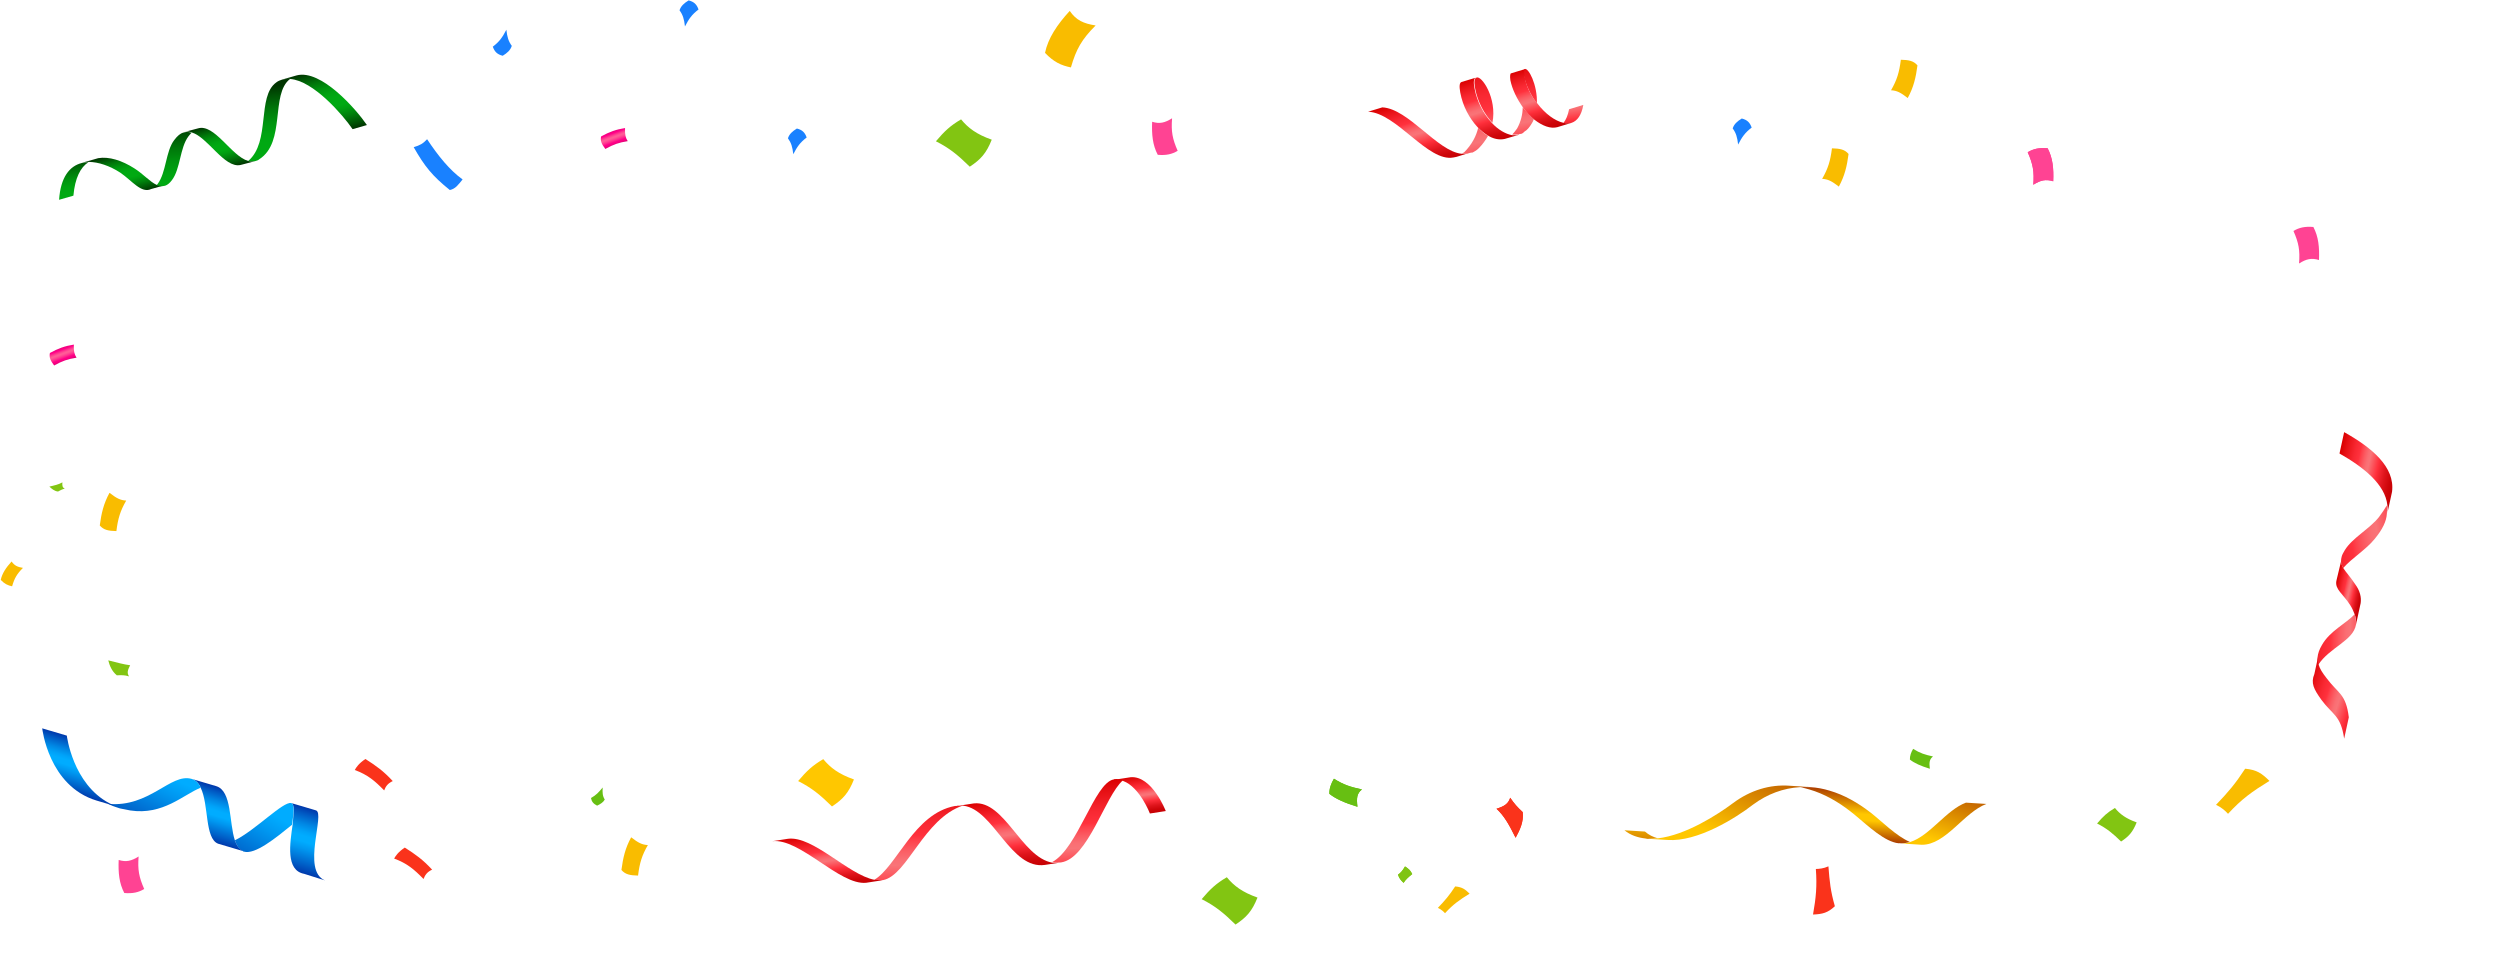 <svg width="254" height="98" viewBox="0 0 254 98" fill="none" xmlns="http://www.w3.org/2000/svg">
<path d="M138.376 80.209C137.23 79.954 136.54 79.756 135.529 79.117C135.246 79.584 135.041 80.122 135.064 80.651C135.69 81.155 136.616 81.57 137.92 81.97C137.807 81.066 137.863 80.609 138.376 80.209Z" fill="#67BF12"/>
<path d="M10.137 53.386C10.533 53.853 11.02 53.94 11.826 53.959C11.986 52.664 12.222 51.903 12.823 50.858C12.231 50.829 11.847 50.63 11.125 50.07C10.527 51.169 10.3 52.145 10.137 53.386Z" fill="#F9BC00"/>
<path d="M12.058 87.371C12.005 88.662 12.103 89.732 12.628 90.73C13.49 90.801 14.075 90.669 14.651 90.322C14.117 89.11 13.978 88.364 14.083 87.018C13.351 87.478 12.819 87.608 12.058 87.371Z" fill="#FF4393"/>
<path d="M5.071 35.863C4.982 36.296 5.102 36.613 5.5 37.133C6.339 36.669 6.869 36.485 7.775 36.34C7.545 35.974 7.478 35.654 7.504 35.009C6.598 35.154 5.91 35.398 5.071 35.863Z" fill="url(#paint0_linear_1_2)"/>
<path d="M43.031 89.307C43.176 88.925 43.377 88.595 43.904 88.358C42.948 87.324 42.229 86.818 41.125 86.113C40.447 86.571 40.194 86.957 40.045 87.232C41.354 87.713 42.077 88.327 43.031 89.307Z" fill="#FA331B"/>
<path d="M70.97 0.965C70.786 0.435 70.507 0.179 69.965 0.041C69.493 0.329 69.183 0.61 69.04 1.046C69.382 1.514 69.507 1.939 69.593 2.687C69.99 1.918 70.293 1.476 70.97 0.965Z" fill="#1981FF"/>
<path d="M1.179 57.047C0.614 57.662 0.21 58.269 0.077 58.919C0.47 59.332 0.798 59.479 1.231 59.568C1.465 58.753 1.715 58.313 2.334 57.697C1.793 57.612 1.465 57.465 1.179 57.047Z" fill="#F9BC00"/>
<path d="M125.529 93.936C126.634 93.208 127.213 92.578 127.761 91.192C126.224 90.651 125.364 90.005 124.645 89.127C123.537 89.779 122.955 90.334 122.089 91.355C123.481 92.053 124.344 92.774 125.529 93.936Z" fill="#82C512"/>
<path d="M143.481 88.804C143.304 88.436 143.137 88.281 142.75 88.029C142.5 88.469 142.295 88.693 142.034 88.865C142.157 89.235 142.326 89.443 142.606 89.7C142.807 89.369 143.065 89.143 143.481 88.804Z" fill="#80C412"/>
<path d="M153.986 85.117C154.407 84.342 154.826 83.492 154.709 82.512C154.158 82.005 153.839 81.64 153.436 81.051C153.235 81.665 152.866 81.908 152.044 82.17C152.832 82.894 153.324 83.782 153.986 85.117Z" fill="#FA331B"/>
<path d="M138.376 80.209C137.23 79.954 136.54 79.756 135.529 79.117C135.246 79.584 135.041 80.122 135.064 80.651C135.69 81.155 136.616 81.57 137.92 81.97C137.807 81.066 137.863 80.609 138.376 80.209Z" fill="#67BF12"/>
<path d="M63.137 88.386C63.533 88.853 64.019 88.939 64.826 88.959C64.986 87.664 65.222 86.903 65.823 85.858C65.231 85.829 64.847 85.63 64.125 85.07C63.527 86.169 63.3 87.144 63.137 88.386Z" fill="#F9BC00"/>
<path d="M117.058 12.371C117.005 13.662 117.103 14.732 117.628 15.729C118.49 15.801 119.075 15.669 119.651 15.322C119.117 14.11 118.978 13.364 119.083 12.018C118.35 12.478 117.819 12.608 117.058 12.371Z" fill="#FF4393"/>
<path d="M61.071 13.863C60.982 14.296 61.102 14.613 61.5 15.133C62.34 14.668 62.869 14.485 63.775 14.34C63.545 13.974 63.478 13.654 63.504 13.009C62.598 13.155 61.91 13.398 61.071 13.863Z" fill="url(#paint1_linear_1_2)"/>
<path d="M149.312 90.796C148.846 90.337 148.55 90.126 147.846 90.06C147.247 90.978 146.821 91.474 146.088 92.238C146.446 92.415 146.645 92.598 146.813 92.782C147.636 91.886 148.255 91.446 149.312 90.796Z" fill="#F9BC00"/>
<path d="M39.031 80.307C39.176 79.925 39.377 79.595 39.904 79.358C38.948 78.324 38.229 77.818 37.125 77.113C36.447 77.571 36.194 77.957 36.045 78.232C37.354 78.713 38.077 79.327 39.031 80.307Z" fill="#FA331B"/>
<path d="M60.043 81.077C60.112 81.45 60.282 81.657 60.666 81.856C61.034 81.679 61.296 81.507 61.445 81.233C61.215 80.867 61.201 80.545 61.233 80.007C60.824 80.507 60.567 80.786 60.043 81.077Z" fill="#67BF12"/>
<path d="M81.957 13.97C81.776 13.448 81.5 13.195 80.965 13.058C80.501 13.343 80.194 13.62 80.054 14.05C80.391 14.512 80.514 14.931 80.598 15.668C80.99 14.911 81.289 14.474 81.957 13.97Z" fill="#1981FF"/>
<path d="M5.016 49.44C5.239 49.646 5.518 49.902 5.896 49.94C6.106 49.824 6.315 49.708 6.581 49.643C6.362 49.545 6.302 49.386 6.34 49.009C5.92 49.241 5.547 49.311 5.016 49.44Z" fill="#82C512"/>
<path d="M108.686 1.108C107.399 2.507 106.479 3.891 106.174 5.372C107.07 6.313 107.818 6.648 108.805 6.851C109.339 4.994 109.908 3.992 111.317 2.587C110.086 2.394 109.338 2.059 108.686 1.108Z" fill="#F9BC00"/>
<path d="M84.529 81.936C85.634 81.208 86.213 80.578 86.761 79.192C85.224 78.651 84.364 78.005 83.645 77.127C82.537 77.779 81.955 78.334 81.089 79.355C82.481 80.053 83.344 80.774 84.529 81.936Z" fill="#FFC700"/>
<path d="M98.529 16.936C99.634 16.208 100.213 15.578 100.761 14.192C99.224 13.651 98.364 13.005 97.645 12.127C96.537 12.779 95.955 13.334 95.089 14.355C96.481 15.053 97.344 15.774 98.529 16.936Z" fill="#82C512"/>
<path d="M143.481 88.804C143.304 88.436 143.137 88.281 142.75 88.029C142.5 88.469 142.295 88.693 142.034 88.865C142.157 89.235 142.326 89.443 142.606 89.7C142.807 89.369 143.065 89.143 143.481 88.804Z" fill="#80C412"/>
<path d="M153.986 85.117C154.407 84.342 154.826 83.492 154.709 82.512C154.158 82.005 153.839 81.64 153.436 81.051C153.235 81.665 152.866 81.908 152.044 82.17C152.832 82.894 153.324 83.782 153.986 85.117Z" fill="#FA331B"/>
<path d="M11 67.092C11.13 67.624 11.369 68.204 11.869 68.613C12.351 68.592 12.673 68.579 13.108 68.722C12.878 68.355 12.974 68.083 13.222 67.589C12.574 67.509 11.922 67.322 11 67.092Z" fill="#82C512"/>
<path d="M196.394 76.857C195.581 76.677 195.092 76.536 194.375 76.083C194.174 76.414 194.029 76.796 194.045 77.171C194.489 77.528 195.146 77.823 196.071 78.106C195.99 77.465 196.03 77.141 196.394 76.857Z" fill="#67BF12"/>
<path d="M184.203 92.917C185.167 92.877 185.699 92.747 186.422 92.073C185.981 90.534 185.887 89.572 185.768 88.02C185.242 88.257 184.813 88.275 184.491 88.289C184.619 90.055 184.506 91.187 184.203 92.917Z" fill="#FA331B"/>
<path d="M230.576 79.34C229.792 78.567 229.294 78.213 228.108 78.101C227.099 79.647 226.383 80.482 225.149 81.769C225.752 82.066 226.087 82.374 226.368 82.684C227.754 81.176 228.797 80.434 230.576 79.34Z" fill="#F9BC00"/>
<path d="M177.97 12.965C177.786 12.435 177.507 12.179 176.965 12.04C176.494 12.329 176.183 12.61 176.041 13.046C176.382 13.514 176.508 13.939 176.593 14.687C176.99 13.918 177.293 13.476 177.97 12.965Z" fill="#1981FF"/>
<path d="M215.502 85.499C216.286 84.983 216.696 84.537 217.084 83.554C215.995 83.17 215.385 82.713 214.876 82.09C214.09 82.553 213.677 82.946 213.063 83.669C214.05 84.165 214.662 84.676 215.502 85.499Z" fill="#82C512"/>
<path d="M187.814 15.643C187.418 15.177 186.932 15.09 186.126 15.07C185.965 16.365 185.729 17.126 185.129 18.172C185.72 18.2 186.104 18.399 186.826 18.959C187.424 17.86 187.651 16.885 187.814 15.643Z" fill="#F9BC00"/>
<path d="M194.814 6.643C194.418 6.177 193.932 6.09 193.126 6.07C192.965 7.365 192.729 8.126 192.129 9.172C192.72 9.2 193.104 9.399 193.826 9.959C194.424 8.86 194.651 7.885 194.814 6.643Z" fill="#F9BC00"/>
<path d="M208.608 18.418C208.662 17.128 208.563 16.058 208.038 15.06C207.176 14.989 206.591 15.121 206.015 15.467C206.549 16.679 206.688 17.425 206.583 18.772C207.316 18.311 207.847 18.182 208.608 18.418Z" fill="#FF4393"/>
<path d="M208.608 18.418C208.662 17.128 208.563 16.058 208.038 15.06C207.176 14.989 206.591 15.121 206.015 15.467C206.549 16.679 206.688 17.425 206.583 18.772C207.316 18.311 207.847 18.182 208.608 18.418Z" fill="#FF4393"/>
<path d="M235.608 26.418C235.662 25.128 235.563 24.058 235.038 23.06C234.176 22.989 233.591 23.121 233.015 23.467C233.549 24.679 233.688 25.425 233.583 26.772C234.316 26.311 234.847 26.182 235.608 26.418Z" fill="#FF4393"/>
<path d="M50.069 4.742C50.253 5.271 50.532 5.528 51.075 5.666C51.545 5.378 51.856 5.097 51.998 4.661C51.657 4.192 51.532 3.768 51.446 3.02C51.049 3.788 50.746 4.231 50.069 4.742Z" fill="#1981FF"/>
<path d="M45.703 19.308C46.288 19.176 46.54 18.789 47 18.233C45.671 17.269 44.539 15.867 43.393 14.144C42.982 14.591 42.667 14.765 42.031 14.953C43.132 16.893 43.925 17.879 45.703 19.308Z" fill="#1981FF"/>
<path d="M118.443 82.403L116.83 82.652C116.83 82.652 115.809 79.975 114.116 79.349C113.819 79.268 113.572 79.2 113.247 79.217L114.86 78.968C117.045 78.77 118.443 82.403 118.443 82.403Z" fill="url(#paint2_linear_1_2)"/>
<path d="M89.611 89.441C89.336 89.472 89.075 89.453 88.827 89.385C91.113 88.043 92.859 82.665 97.013 81.89C97.062 81.903 97.126 81.867 97.175 81.881C97.225 81.895 97.238 81.845 97.288 81.859C97.45 81.85 97.662 81.855 97.824 81.846C93.83 83.198 92.201 88.928 89.723 89.418C89.723 89.418 89.674 89.405 89.611 89.441Z" fill="url(#paint3_linear_1_2)"/>
<path d="M107.793 87.624C107.468 87.641 107.194 87.672 106.896 87.59C109.521 86.181 111.183 79.555 113.148 79.19C113.148 79.19 113.197 79.204 113.211 79.154C113.535 79.137 113.796 79.155 114.08 79.286C112.248 80.913 110.568 87.215 107.793 87.624Z" fill="url(#paint4_linear_1_2)"/>
<path d="M89.611 89.441L87.998 89.69C85.313 89.963 81.265 85.122 78.454 85.468L80.067 85.219C82.603 84.904 86.198 88.875 88.827 89.385C89.088 89.404 89.35 89.422 89.611 89.441Z" fill="url(#paint5_linear_1_2)"/>
<path d="M107.793 87.624L106.181 87.873C102.68 88.401 100.968 82.232 97.874 81.86C97.712 81.869 97.514 81.815 97.338 81.873L98.951 81.624C102.073 81.311 103.781 87.106 106.933 87.653C107.194 87.672 107.456 87.691 107.793 87.624Z" fill="url(#paint6_linear_1_2)"/>
<path d="M147.67 15.999C145.094 16.501 141.89 11.475 139 11.349L140.445 10.909C143.084 11.035 146.037 15.37 148.487 15.622C148.676 15.622 148.864 15.622 148.99 15.622L147.985 15.936L147.67 15.999Z" fill="url(#paint7_linear_1_2)"/>
<path d="M151.629 12.48C150.812 11.601 150.121 10.344 149.869 8.962C149.744 8.271 149.807 7.956 149.995 7.894C150.498 7.579 152.131 9.967 151.629 12.48Z" fill="url(#paint8_linear_1_2)"/>
<path d="M156.152 10.532C155.524 9.653 155.021 8.647 154.833 7.705C154.77 7.265 154.833 7.014 154.895 7.014C155.272 6.825 156.215 8.585 156.152 10.532Z" fill="url(#paint9_linear_1_2)"/>
<path d="M154.456 13.611H154.393C154.268 13.674 154.142 13.674 154.016 13.674C153.891 13.674 153.765 13.674 153.639 13.674C153.828 13.485 153.953 13.297 154.142 13.046C154.519 12.354 154.707 11.601 154.707 10.909C155.084 11.349 155.461 11.789 155.838 12.103C155.776 12.292 155.713 12.417 155.587 12.606C155.399 12.92 155.147 13.234 154.896 13.36C154.77 13.485 154.645 13.611 154.456 13.611Z" fill="url(#paint10_linear_1_2)"/>
<path d="M159.671 12.48C159.42 12.543 159.105 12.543 158.854 12.48C159.105 12.166 159.294 11.726 159.42 11.098L160.865 10.658C160.676 11.726 160.236 12.292 159.671 12.48Z" fill="url(#paint11_linear_1_2)"/>
<path d="M149.052 15.622C148.864 15.622 148.738 15.622 148.55 15.622C148.613 15.559 148.675 15.496 148.738 15.496C149.555 14.679 149.995 13.8 150.183 12.983C150.498 13.297 150.812 13.611 151.189 13.8C150.937 14.239 150.623 14.679 150.246 15.056C150.058 15.245 149.869 15.37 149.618 15.496C149.429 15.496 149.241 15.559 149.052 15.622Z" fill="url(#paint12_linear_1_2)"/>
<path d="M159.672 12.48L158.227 12.92C157.536 13.108 156.719 12.794 155.902 12.166C155.525 11.852 155.085 11.412 154.771 10.972C154.143 10.093 153.64 9.087 153.452 8.145C153.389 7.705 153.452 7.454 153.515 7.454L154.96 7.014C154.834 7.077 154.834 7.265 154.897 7.705C155.022 8.71 155.525 9.716 156.216 10.533C156.97 11.538 157.975 12.292 158.855 12.48C159.106 12.543 159.42 12.543 159.672 12.48Z" fill="url(#paint13_linear_1_2)"/>
<path d="M154.394 13.674L152.886 14.114C152.32 14.239 151.692 14.114 151.126 13.737C150.812 13.548 150.435 13.234 150.121 12.92C149.304 12.04 148.613 10.784 148.362 9.401C148.236 8.71 148.299 8.396 148.488 8.333L149.933 7.894C149.744 7.956 149.681 8.333 149.807 8.962C150.058 10.344 150.75 11.601 151.566 12.48C152.195 13.171 152.949 13.611 153.64 13.737C153.765 13.737 153.891 13.737 154.017 13.737C154.142 13.737 154.268 13.674 154.394 13.674Z" fill="url(#paint14_linear_1_2)"/>
<path d="M29.592 81.591L32.092 82.331C33.092 82.601 30.59 88.46 33.022 89.45L30.898 88.78C29.02 88.429 29.449 85.736 29.739 83.73C29.824 82.601 29.967 81.724 29.592 81.591Z" fill="url(#paint15_linear_1_2)"/>
<path d="M29.592 81.591C29.967 81.724 29.824 82.601 29.675 83.792C28.015 85.142 25.908 86.861 24.783 86.525C24.721 86.524 24.721 86.524 24.659 86.46C24.285 86.327 24.042 85.882 23.863 85.376C25.957 84.348 28.779 81.387 29.592 81.591Z" fill="url(#paint16_linear_1_2)"/>
<path d="M19.46 79.131L21.959 79.871C23.584 80.343 23.269 83.604 23.863 85.375C24.042 85.882 24.286 86.263 24.659 86.459L22.16 85.719C20.788 85.19 21.232 81.742 20.385 80.029C20.205 79.586 19.897 79.266 19.46 79.131Z" fill="url(#paint17_linear_1_2)"/>
<path d="M19.46 79.133C19.897 79.267 20.205 79.587 20.385 80.031C18.611 80.75 16.56 82.847 13.239 82.343C12.863 82.273 12.55 82.204 12.175 82.133C11.737 81.999 11.363 81.866 10.99 81.671C15.192 82.066 17.335 78.526 19.46 79.133Z" fill="url(#paint18_linear_1_2)"/>
<path d="M4.289 74L6.788 74.74C6.788 74.74 7.384 79.653 11.117 81.611C11.49 81.806 11.864 81.939 12.302 82.074L9.802 81.334C4.929 79.857 4.289 74 4.289 74Z" fill="url(#paint19_linear_1_2)"/>
<path d="M195.253 85.829L193.171 85.697C193.493 85.696 193.793 85.647 194.071 85.549C196.071 84.927 197.736 82.29 199.741 81.549L201.823 81.68C199.54 82.519 197.696 85.853 195.253 85.829Z" fill="url(#paint20_linear_1_2)"/>
<path d="M192.898 85.675C192.743 85.658 192.553 85.627 192.377 85.562C190.903 85.094 189.245 83.391 188.025 82.455C186.748 81.457 185.357 80.657 183.835 80.211C183.539 80.141 183.221 80.023 182.913 79.989C183.248 79.953 183.605 79.965 183.962 79.977C184.593 80.011 185.268 80.142 185.881 80.33C187.404 80.776 188.76 81.562 190.072 82.573C191.163 83.421 192.649 84.939 194.035 85.536C193.757 85.633 193.458 85.683 193.136 85.683C193.1 85.67 192.981 85.666 192.898 85.675Z" fill="url(#paint21_linear_1_2)"/>
<path d="M167.186 85.192C166.414 85.106 165.659 84.865 165.045 84.355L167.127 84.486C167.52 84.834 167.966 85.04 168.438 85.175C168.103 85.212 167.817 85.225 167.495 85.226C167.411 85.235 167.292 85.231 167.186 85.192Z" fill="url(#paint22_linear_1_2)"/>
<path d="M169.423 85.34L167.495 85.226C167.817 85.225 168.104 85.211 168.439 85.175C171.252 84.855 174.47 82.796 176.086 81.589C177.812 80.301 179.812 79.679 181.846 79.832L183.927 79.964C183.57 79.952 183.213 79.939 182.878 79.975C181.193 80.072 179.563 80.672 178.119 81.742C176.368 83.101 172.479 85.553 169.423 85.34Z" fill="url(#paint23_linear_1_2)"/>
<path d="M243.031 49.965L242.559 52.135C242.616 51.875 242.585 51.595 242.555 51.316C242.329 49.221 240.162 47.477 237.693 46.076L238.166 43.905C240.963 45.468 243.352 47.443 243.031 49.965Z" fill="url(#paint24_linear_1_2)"/>
<path d="M235.521 67.563C235.438 67.318 235.407 67.038 235.464 66.778C235.506 66.378 235.634 65.997 235.921 65.513C236.729 64.098 238.345 63.358 239.232 62.414C239.33 62.8 239.394 63.132 239.372 63.445C239.1 65.114 236.683 65.77 235.521 67.563Z" fill="url(#paint25_linear_1_2)"/>
<path d="M241.26 54.763C240.388 55.846 238.98 56.676 238.073 57.707C237.904 57.443 237.821 57.197 237.862 56.797C237.881 56.71 237.9 56.623 237.919 56.537C237.957 56.363 238.1 56.121 238.243 55.88C239.014 54.638 240.701 53.777 241.698 52.539C242.019 52.109 242.287 51.713 242.502 51.35C242.532 51.63 242.529 51.856 242.506 52.169C242.476 52.936 242.06 53.8 241.26 54.763Z" fill="url(#paint26_linear_1_2)"/>
<path d="M239.843 61.275L239.371 63.446C239.394 63.132 239.382 62.766 239.231 62.415C239.114 62.117 238.997 61.819 238.76 61.449C238.046 60.339 237.235 59.889 237.371 59.055L237.408 58.881L237.895 56.85C237.82 57.198 237.903 57.443 238.107 57.76C238.379 58.183 238.824 58.644 239.266 59.331C239.794 60.037 239.922 60.701 239.843 61.275Z" fill="url(#paint27_linear_1_2)"/>
<path d="M238.638 72.879L238.166 75.05C237.823 72.656 237.003 72.66 235.845 71.09C235.078 70.014 234.757 69.398 235.139 68.481L235.516 66.745C235.46 67.005 235.49 67.284 235.573 67.53C235.705 67.968 235.943 68.338 236.369 68.885C237.528 70.456 238.347 70.452 238.638 72.879Z" fill="url(#paint28_linear_1_2)"/>
<path d="M37.279 12.704L35.823 13.123C34.851 11.701 31.846 8.196 29.469 8.022C29.201 8.002 28.924 8.019 28.677 8.081L30.133 7.662C32.615 7.002 36.191 11.101 37.279 12.704Z" fill="url(#paint29_linear_1_2)"/>
<path d="M7.458 19.88L6.002 20.299C6.159 17.996 7.069 16.873 8.306 16.561C8.516 16.491 8.756 16.465 8.987 16.477C8.171 16.999 7.62 18.085 7.458 19.88Z" fill="url(#paint30_linear_1_2)"/>
<path d="M25.956 16.362C25.708 16.424 25.44 16.404 25.217 16.355C27.516 14.408 26.077 9.806 28.067 8.375C28.256 8.222 28.467 8.152 28.677 8.081C28.924 8.019 29.201 8.002 29.469 8.022C27.454 9.564 29.067 14.438 26.347 16.176C26.248 16.271 26.121 16.32 25.956 16.362Z" fill="url(#paint31_linear_1_2)"/>
<path d="M16.512 18.915C16.31 18.949 16.087 18.9 15.909 18.822C15.955 18.793 15.971 18.718 16.017 18.689C16.898 17.52 16.828 15.363 17.701 14.231C18.03 13.797 18.318 13.549 18.648 13.466L18.731 13.445C18.978 13.383 19.209 13.395 19.461 13.489C19.362 13.584 19.255 13.716 19.148 13.849C18.267 15.018 18.337 17.175 17.464 18.307C17.242 18.609 17.007 18.791 16.797 18.861C16.714 18.882 16.632 18.903 16.512 18.915Z" fill="url(#paint32_linear_1_2)"/>
<path d="M12.219 17.541C11.129 16.833 10.002 16.467 9.032 16.448C8.801 16.436 8.562 16.462 8.351 16.532L9.514 16.204L9.972 16.071C11.065 15.884 12.378 16.29 13.675 17.121C14.53 17.66 15.245 18.48 15.918 18.784C16.132 18.871 16.318 18.912 16.52 18.878L15.357 19.206C14.355 19.686 13.404 18.347 12.219 17.541Z" fill="url(#paint33_linear_1_2)"/>
<path d="M25.956 16.362L24.59 16.723L24.425 16.765C22.792 17.106 21.116 13.932 19.469 13.452C19.217 13.358 18.986 13.346 18.739 13.408L20.104 13.047C21.778 12.52 23.496 15.859 25.217 16.355C25.477 16.412 25.708 16.424 25.956 16.362Z" fill="url(#paint34_linear_1_2)"/>
<defs>
<linearGradient id="paint0_linear_1_2" x1="6.758" y1="36.981" x2="6.059" y2="35.076" gradientUnits="userSpaceOnUse">
<stop stop-color="#920040"/>
<stop offset="0.048" stop-color="#AE0052"/>
<stop offset="0.119" stop-color="#D10069"/>
<stop offset="0.186" stop-color="#EA007A"/>
<stop offset="0.247" stop-color="#FA0084"/>
<stop offset="0.296" stop-color="#FF0087"/>
<stop offset="0.349" stop-color="#FF1A8B"/>
<stop offset="0.435" stop-color="#FF3F92"/>
<stop offset="0.504" stop-color="#FF5696"/>
<stop offset="0.548" stop-color="#FF5E97"/>
<stop offset="0.584" stop-color="#FF5696"/>
<stop offset="0.641" stop-color="#FF3F92"/>
<stop offset="0.712" stop-color="#FF198B"/>
<stop offset="0.753" stop-color="#FF0087"/>
<stop offset="0.794" stop-color="#FA0084"/>
<stop offset="0.844" stop-color="#EA007A"/>
<stop offset="0.9" stop-color="#D10069"/>
<stop offset="0.959" stop-color="#AE0053"/>
<stop offset="1" stop-color="#920040"/>
</linearGradient>
<linearGradient id="paint1_linear_1_2" x1="62.758" y1="14.981" x2="62.059" y2="13.076" gradientUnits="userSpaceOnUse">
<stop stop-color="#920040"/>
<stop offset="0.048" stop-color="#AE0052"/>
<stop offset="0.119" stop-color="#D10069"/>
<stop offset="0.186" stop-color="#EA007A"/>
<stop offset="0.247" stop-color="#FA0084"/>
<stop offset="0.296" stop-color="#FF0087"/>
<stop offset="0.349" stop-color="#FF1A8B"/>
<stop offset="0.435" stop-color="#FF3F92"/>
<stop offset="0.504" stop-color="#FF5696"/>
<stop offset="0.548" stop-color="#FF5E97"/>
<stop offset="0.584" stop-color="#FF5696"/>
<stop offset="0.641" stop-color="#FF3F92"/>
<stop offset="0.712" stop-color="#FF198B"/>
<stop offset="0.753" stop-color="#FF0087"/>
<stop offset="0.794" stop-color="#FA0084"/>
<stop offset="0.844" stop-color="#EA007A"/>
<stop offset="0.9" stop-color="#D10069"/>
<stop offset="0.959" stop-color="#AE0053"/>
<stop offset="1" stop-color="#920040"/>
</linearGradient>
<linearGradient id="paint2_linear_1_2" x1="115.55" y1="78.865" x2="116.116" y2="82.731" gradientUnits="userSpaceOnUse">
<stop stop-color="#DA0000"/>
<stop offset="0.09" stop-color="#E61014"/>
<stop offset="0.242" stop-color="#F82832"/>
<stop offset="0.329" stop-color="#FF313D"/>
<stop offset="0.356" stop-color="#FE404A"/>
<stop offset="0.42" stop-color="#FB5C63"/>
<stop offset="0.474" stop-color="#FA6E73"/>
<stop offset="0.515" stop-color="#F97478"/>
<stop offset="0.671" stop-color="#FF313D"/>
<stop offset="0.692" stop-color="#FA2C37"/>
<stop offset="0.815" stop-color="#DE141B"/>
<stop offset="0.922" stop-color="#CD0509"/>
<stop offset="1" stop-color="#C70003"/>
</linearGradient>
<linearGradient id="paint3_linear_1_2" x1="94.376" y1="79.643" x2="94.646" y2="95.592" gradientUnits="userSpaceOnUse">
<stop stop-color="#DA0000"/>
<stop offset="0.09" stop-color="#E61014"/>
<stop offset="0.242" stop-color="#F82832"/>
<stop offset="0.329" stop-color="#FF313D"/>
<stop offset="0.356" stop-color="#FE404A"/>
<stop offset="0.42" stop-color="#FB5C63"/>
<stop offset="0.474" stop-color="#FA6E73"/>
<stop offset="0.515" stop-color="#F97478"/>
<stop offset="0.671" stop-color="#FF313D"/>
<stop offset="0.692" stop-color="#FA2C37"/>
<stop offset="0.815" stop-color="#DE141B"/>
<stop offset="0.922" stop-color="#CD0509"/>
<stop offset="1" stop-color="#C70003"/>
</linearGradient>
<linearGradient id="paint4_linear_1_2" x1="110.978" y1="79.246" x2="111.539" y2="92.566" gradientUnits="userSpaceOnUse">
<stop stop-color="#DA0000"/>
<stop offset="0.09" stop-color="#E61014"/>
<stop offset="0.242" stop-color="#F82832"/>
<stop offset="0.329" stop-color="#FF313D"/>
<stop offset="0.356" stop-color="#FE404A"/>
<stop offset="0.42" stop-color="#FB5C63"/>
<stop offset="0.474" stop-color="#FA6E73"/>
<stop offset="0.515" stop-color="#F97478"/>
<stop offset="0.671" stop-color="#FF313D"/>
<stop offset="0.692" stop-color="#FA2C37"/>
<stop offset="0.815" stop-color="#DE141B"/>
<stop offset="0.922" stop-color="#CD0509"/>
<stop offset="1" stop-color="#C70003"/>
</linearGradient>
<linearGradient id="paint5_linear_1_2" x1="83.637" y1="84.671" x2="84.442" y2="90.173" gradientUnits="userSpaceOnUse">
<stop stop-color="#DA0000"/>
<stop offset="0.09" stop-color="#E61014"/>
<stop offset="0.242" stop-color="#F82832"/>
<stop offset="0.329" stop-color="#FF313D"/>
<stop offset="0.356" stop-color="#FE404A"/>
<stop offset="0.42" stop-color="#FB5C63"/>
<stop offset="0.474" stop-color="#FA6E73"/>
<stop offset="0.515" stop-color="#F97478"/>
<stop offset="0.671" stop-color="#FF313D"/>
<stop offset="0.692" stop-color="#FA2C37"/>
<stop offset="0.815" stop-color="#DE141B"/>
<stop offset="0.922" stop-color="#CD0509"/>
<stop offset="1" stop-color="#C70003"/>
</linearGradient>
<linearGradient id="paint6_linear_1_2" x1="102.02" y1="81.151" x2="103.069" y2="88.32" gradientUnits="userSpaceOnUse">
<stop stop-color="#DA0000"/>
<stop offset="0.09" stop-color="#E61014"/>
<stop offset="0.242" stop-color="#F82832"/>
<stop offset="0.329" stop-color="#FF313D"/>
<stop offset="0.356" stop-color="#FE404A"/>
<stop offset="0.42" stop-color="#FB5C63"/>
<stop offset="0.474" stop-color="#FA6E73"/>
<stop offset="0.515" stop-color="#F97478"/>
<stop offset="0.671" stop-color="#FF313D"/>
<stop offset="0.692" stop-color="#FA2C37"/>
<stop offset="0.815" stop-color="#DE141B"/>
<stop offset="0.922" stop-color="#CD0509"/>
<stop offset="1" stop-color="#C70003"/>
</linearGradient>
<linearGradient id="paint7_linear_1_2" x1="143" y1="10.142" x2="145.07" y2="16.834" gradientUnits="userSpaceOnUse">
<stop stop-color="#DA0000"/>
<stop offset="0.09" stop-color="#E61014"/>
<stop offset="0.242" stop-color="#F82832"/>
<stop offset="0.329" stop-color="#FF313D"/>
<stop offset="0.356" stop-color="#FE404A"/>
<stop offset="0.42" stop-color="#FB5C63"/>
<stop offset="0.474" stop-color="#FA6E73"/>
<stop offset="0.515" stop-color="#F97478"/>
<stop offset="0.671" stop-color="#FF313D"/>
<stop offset="0.692" stop-color="#FA2C37"/>
<stop offset="0.815" stop-color="#DE141B"/>
<stop offset="0.922" stop-color="#CD0509"/>
<stop offset="1" stop-color="#C70003"/>
</linearGradient>
<linearGradient id="paint8_linear_1_2" x1="150.047" y1="5.613" x2="152.814" y2="22.419" gradientUnits="userSpaceOnUse">
<stop stop-color="#DA0000"/>
<stop offset="0.09" stop-color="#E61014"/>
<stop offset="0.242" stop-color="#F82832"/>
<stop offset="0.329" stop-color="#FF313D"/>
<stop offset="0.356" stop-color="#FE404A"/>
<stop offset="0.42" stop-color="#FB5C63"/>
<stop offset="0.474" stop-color="#FA6E73"/>
<stop offset="0.515" stop-color="#F97478"/>
<stop offset="0.671" stop-color="#FF313D"/>
<stop offset="0.692" stop-color="#FA2C37"/>
<stop offset="0.815" stop-color="#DE141B"/>
<stop offset="0.922" stop-color="#CD0509"/>
<stop offset="1" stop-color="#C70003"/>
</linearGradient>
<linearGradient id="paint9_linear_1_2" x1="154.98" y1="6.087" x2="157.452" y2="17.881" gradientUnits="userSpaceOnUse">
<stop stop-color="#DA0000"/>
<stop offset="0.09" stop-color="#E61014"/>
<stop offset="0.242" stop-color="#F82832"/>
<stop offset="0.329" stop-color="#FF313D"/>
<stop offset="0.356" stop-color="#FE404A"/>
<stop offset="0.42" stop-color="#FB5C63"/>
<stop offset="0.474" stop-color="#FA6E73"/>
<stop offset="0.515" stop-color="#F97478"/>
<stop offset="0.671" stop-color="#FF313D"/>
<stop offset="0.692" stop-color="#FA2C37"/>
<stop offset="0.815" stop-color="#DE141B"/>
<stop offset="0.922" stop-color="#CD0509"/>
<stop offset="1" stop-color="#C70003"/>
</linearGradient>
<linearGradient id="paint10_linear_1_2" x1="153.395" y1="6.419" x2="155.867" y2="18.213" gradientUnits="userSpaceOnUse">
<stop stop-color="#DA0000"/>
<stop offset="0.09" stop-color="#E61014"/>
<stop offset="0.242" stop-color="#F82832"/>
<stop offset="0.329" stop-color="#FF313D"/>
<stop offset="0.356" stop-color="#FE404A"/>
<stop offset="0.42" stop-color="#FB5C63"/>
<stop offset="0.474" stop-color="#FA6E73"/>
<stop offset="0.515" stop-color="#F97478"/>
<stop offset="0.671" stop-color="#FF313D"/>
<stop offset="0.692" stop-color="#FA2C37"/>
<stop offset="0.815" stop-color="#DE141B"/>
<stop offset="0.922" stop-color="#CD0509"/>
<stop offset="1" stop-color="#C70003"/>
</linearGradient>
<linearGradient id="paint11_linear_1_2" x1="159.127" y1="7.122" x2="160.341" y2="14.596" gradientUnits="userSpaceOnUse">
<stop stop-color="#DA0000"/>
<stop offset="0.09" stop-color="#E61014"/>
<stop offset="0.242" stop-color="#F82832"/>
<stop offset="0.329" stop-color="#FF313D"/>
<stop offset="0.356" stop-color="#FE404A"/>
<stop offset="0.42" stop-color="#FB5C63"/>
<stop offset="0.474" stop-color="#FA6E73"/>
<stop offset="0.515" stop-color="#F97478"/>
<stop offset="0.671" stop-color="#FF313D"/>
<stop offset="0.692" stop-color="#FA2C37"/>
<stop offset="0.815" stop-color="#DE141B"/>
<stop offset="0.922" stop-color="#CD0509"/>
<stop offset="1" stop-color="#C70003"/>
</linearGradient>
<linearGradient id="paint12_linear_1_2" x1="148.385" y1="5.887" x2="151.152" y2="22.692" gradientUnits="userSpaceOnUse">
<stop stop-color="#DA0000"/>
<stop offset="0.09" stop-color="#E61014"/>
<stop offset="0.242" stop-color="#F82832"/>
<stop offset="0.329" stop-color="#FF313D"/>
<stop offset="0.356" stop-color="#FE404A"/>
<stop offset="0.42" stop-color="#FB5C63"/>
<stop offset="0.474" stop-color="#FA6E73"/>
<stop offset="0.515" stop-color="#F97478"/>
<stop offset="0.671" stop-color="#FF313D"/>
<stop offset="0.692" stop-color="#FA2C37"/>
<stop offset="0.815" stop-color="#DE141B"/>
<stop offset="0.922" stop-color="#CD0509"/>
<stop offset="1" stop-color="#C70003"/>
</linearGradient>
<linearGradient id="paint13_linear_1_2" x1="155.43" y1="6.803" x2="157.398" y2="13.163" gradientUnits="userSpaceOnUse">
<stop stop-color="#DA0000"/>
<stop offset="0.09" stop-color="#E61014"/>
<stop offset="0.242" stop-color="#F82832"/>
<stop offset="0.329" stop-color="#FF313D"/>
<stop offset="0.356" stop-color="#FE404A"/>
<stop offset="0.42" stop-color="#FB5C63"/>
<stop offset="0.474" stop-color="#FA6E73"/>
<stop offset="0.515" stop-color="#F97478"/>
<stop offset="0.671" stop-color="#FF313D"/>
<stop offset="0.692" stop-color="#FA2C37"/>
<stop offset="0.815" stop-color="#DE141B"/>
<stop offset="0.922" stop-color="#CD0509"/>
<stop offset="1" stop-color="#C70003"/>
</linearGradient>
<linearGradient id="paint14_linear_1_2" x1="150.193" y1="7.759" x2="152.229" y2="14.338" gradientUnits="userSpaceOnUse">
<stop stop-color="#DA0000"/>
<stop offset="0.09" stop-color="#E61014"/>
<stop offset="0.242" stop-color="#F82832"/>
<stop offset="0.329" stop-color="#FF313D"/>
<stop offset="0.356" stop-color="#FE404A"/>
<stop offset="0.42" stop-color="#FB5C63"/>
<stop offset="0.474" stop-color="#FA6E73"/>
<stop offset="0.515" stop-color="#F97478"/>
<stop offset="0.671" stop-color="#FF313D"/>
<stop offset="0.692" stop-color="#FA2C37"/>
<stop offset="0.815" stop-color="#DE141B"/>
<stop offset="0.922" stop-color="#CD0509"/>
<stop offset="1" stop-color="#C70003"/>
</linearGradient>
<linearGradient id="paint15_linear_1_2" x1="30.326" y1="88.656" x2="32.21" y2="82.392" gradientUnits="userSpaceOnUse">
<stop stop-color="#0038AB"/>
<stop offset="0.157" stop-color="#0062C9"/>
<stop offset="0.377" stop-color="#0097F0"/>
<stop offset="0.484" stop-color="#00ACFF"/>
<stop offset="0.57" stop-color="#00ACFF"/>
<stop offset="0.637" stop-color="#00A2F8"/>
<stop offset="0.753" stop-color="#0086E3"/>
<stop offset="0.902" stop-color="#0059C3"/>
<stop offset="1" stop-color="#0038AB"/>
</linearGradient>
<linearGradient id="paint16_linear_1_2" x1="23.9" y1="89.637" x2="31.901" y2="75.454" gradientUnits="userSpaceOnUse">
<stop stop-color="#0038AB"/>
<stop offset="0.157" stop-color="#0062C9"/>
<stop offset="0.377" stop-color="#0097F0"/>
<stop offset="0.484" stop-color="#00ACFF"/>
<stop offset="0.57" stop-color="#00ACFF"/>
<stop offset="0.637" stop-color="#00A2F8"/>
<stop offset="0.753" stop-color="#0086E3"/>
<stop offset="0.902" stop-color="#0059C3"/>
<stop offset="1" stop-color="#0038AB"/>
</linearGradient>
<linearGradient id="paint17_linear_1_2" x1="21.253" y1="85.469" x2="22.848" y2="80.169" gradientUnits="userSpaceOnUse">
<stop stop-color="#0038AB"/>
<stop offset="0.157" stop-color="#0062C9"/>
<stop offset="0.377" stop-color="#0097F0"/>
<stop offset="0.484" stop-color="#00ACFF"/>
<stop offset="0.57" stop-color="#00ACFF"/>
<stop offset="0.637" stop-color="#00A2F8"/>
<stop offset="0.753" stop-color="#0086E3"/>
<stop offset="0.902" stop-color="#0059C3"/>
<stop offset="1" stop-color="#0038AB"/>
</linearGradient>
<linearGradient id="paint18_linear_1_2" x1="13.649" y1="85.39" x2="20.029" y2="71.581" gradientUnits="userSpaceOnUse">
<stop stop-color="#0038AB"/>
<stop offset="0.157" stop-color="#0062C9"/>
<stop offset="0.377" stop-color="#0097F0"/>
<stop offset="0.484" stop-color="#00ACFF"/>
<stop offset="0.57" stop-color="#00ACFF"/>
<stop offset="0.637" stop-color="#00A2F8"/>
<stop offset="0.753" stop-color="#0086E3"/>
<stop offset="0.902" stop-color="#0059C3"/>
<stop offset="1" stop-color="#0038AB"/>
</linearGradient>
<linearGradient id="paint19_linear_1_2" x1="7.477" y1="80.667" x2="9.053" y2="75.429" gradientUnits="userSpaceOnUse">
<stop stop-color="#0038AB"/>
<stop offset="0.157" stop-color="#0062C9"/>
<stop offset="0.377" stop-color="#0097F0"/>
<stop offset="0.484" stop-color="#00ACFF"/>
<stop offset="0.57" stop-color="#00ACFF"/>
<stop offset="0.637" stop-color="#00A2F8"/>
<stop offset="0.753" stop-color="#0086E3"/>
<stop offset="0.902" stop-color="#0059C3"/>
<stop offset="1" stop-color="#0038AB"/>
</linearGradient>
<linearGradient id="paint20_linear_1_2" x1="199.184" y1="78.74" x2="194.268" y2="93.108" gradientUnits="userSpaceOnUse">
<stop stop-color="#AB3C00"/>
<stop offset="0.468" stop-color="#FFC700"/>
<stop offset="0.591" stop-color="#FFC700"/>
<stop offset="1" stop-color="#AB3C00"/>
</linearGradient>
<linearGradient id="paint21_linear_1_2" x1="188.666" y1="80.28" x2="188.336" y2="85.374" gradientUnits="userSpaceOnUse">
<stop stop-color="#AB3C00"/>
<stop offset="0.468" stop-color="#FFC700"/>
<stop offset="0.591" stop-color="#FFC700"/>
<stop offset="1" stop-color="#AB3C00"/>
</linearGradient>
<linearGradient id="paint22_linear_1_2" x1="166.781" y1="75.126" x2="166.742" y2="88.261" gradientUnits="userSpaceOnUse">
<stop stop-color="#AB3C00"/>
<stop offset="0.468" stop-color="#FFC700"/>
<stop offset="0.591" stop-color="#FFC700"/>
<stop offset="1" stop-color="#AB3C00"/>
</linearGradient>
<linearGradient id="paint23_linear_1_2" x1="178.932" y1="74.987" x2="170.026" y2="96.255" gradientUnits="userSpaceOnUse">
<stop stop-color="#AB3C00"/>
<stop offset="0.468" stop-color="#FFC700"/>
<stop offset="0.591" stop-color="#FFC700"/>
<stop offset="1" stop-color="#AB3C00"/>
</linearGradient>
<linearGradient id="paint24_linear_1_2" x1="237.445" y1="47.363" x2="243.325" y2="48.642" gradientUnits="userSpaceOnUse">
<stop stop-color="#DA0000"/>
<stop offset="0.09" stop-color="#E61014"/>
<stop offset="0.242" stop-color="#F82832"/>
<stop offset="0.329" stop-color="#FF313D"/>
<stop offset="0.356" stop-color="#FE404A"/>
<stop offset="0.42" stop-color="#FB5C63"/>
<stop offset="0.474" stop-color="#FA6E73"/>
<stop offset="0.515" stop-color="#F97478"/>
<stop offset="0.671" stop-color="#FF313D"/>
<stop offset="0.692" stop-color="#FA2C37"/>
<stop offset="0.815" stop-color="#DE141B"/>
<stop offset="0.922" stop-color="#CD0509"/>
<stop offset="1" stop-color="#C70003"/>
</linearGradient>
<linearGradient id="paint25_linear_1_2" x1="233.325" y1="64.88" x2="243.874" y2="65.139" gradientUnits="userSpaceOnUse">
<stop stop-color="#DA0000"/>
<stop offset="0.09" stop-color="#E61014"/>
<stop offset="0.242" stop-color="#F82832"/>
<stop offset="0.329" stop-color="#FF313D"/>
<stop offset="0.356" stop-color="#FE404A"/>
<stop offset="0.42" stop-color="#FB5C63"/>
<stop offset="0.474" stop-color="#FA6E73"/>
<stop offset="0.515" stop-color="#F97478"/>
<stop offset="0.671" stop-color="#FF313D"/>
<stop offset="0.692" stop-color="#FA2C37"/>
<stop offset="0.815" stop-color="#DE141B"/>
<stop offset="0.922" stop-color="#CD0509"/>
<stop offset="1" stop-color="#C70003"/>
</linearGradient>
<linearGradient id="paint26_linear_1_2" x1="234.092" y1="55.508" x2="248.575" y2="53.194" gradientUnits="userSpaceOnUse">
<stop stop-color="#DA0000"/>
<stop offset="0.09" stop-color="#E61014"/>
<stop offset="0.242" stop-color="#F82832"/>
<stop offset="0.329" stop-color="#FF313D"/>
<stop offset="0.356" stop-color="#FE404A"/>
<stop offset="0.42" stop-color="#FB5C63"/>
<stop offset="0.474" stop-color="#FA6E73"/>
<stop offset="0.515" stop-color="#F97478"/>
<stop offset="0.671" stop-color="#FF313D"/>
<stop offset="0.692" stop-color="#FA2C37"/>
<stop offset="0.815" stop-color="#DE141B"/>
<stop offset="0.922" stop-color="#CD0509"/>
<stop offset="1" stop-color="#C70003"/>
</linearGradient>
<linearGradient id="paint27_linear_1_2" x1="237.233" y1="59.82" x2="240.023" y2="60.426" gradientUnits="userSpaceOnUse">
<stop stop-color="#DA0000"/>
<stop offset="0.09" stop-color="#E61014"/>
<stop offset="0.242" stop-color="#F82832"/>
<stop offset="0.329" stop-color="#FF313D"/>
<stop offset="0.356" stop-color="#FE404A"/>
<stop offset="0.42" stop-color="#FB5C63"/>
<stop offset="0.474" stop-color="#FA6E73"/>
<stop offset="0.515" stop-color="#F97478"/>
<stop offset="0.671" stop-color="#FF313D"/>
<stop offset="0.692" stop-color="#FA2C37"/>
<stop offset="0.815" stop-color="#DE141B"/>
<stop offset="0.922" stop-color="#CD0509"/>
<stop offset="1" stop-color="#C70003"/>
</linearGradient>
<linearGradient id="paint28_linear_1_2" x1="234.102" y1="70.054" x2="240.964" y2="72.242" gradientUnits="userSpaceOnUse">
<stop stop-color="#DA0000"/>
<stop offset="0.09" stop-color="#E61014"/>
<stop offset="0.242" stop-color="#F82832"/>
<stop offset="0.329" stop-color="#FF313D"/>
<stop offset="0.356" stop-color="#FE404A"/>
<stop offset="0.42" stop-color="#FB5C63"/>
<stop offset="0.474" stop-color="#FA6E73"/>
<stop offset="0.515" stop-color="#F97478"/>
<stop offset="0.671" stop-color="#FF313D"/>
<stop offset="0.692" stop-color="#FA2C37"/>
<stop offset="0.815" stop-color="#DE141B"/>
<stop offset="0.922" stop-color="#CD0509"/>
<stop offset="1" stop-color="#C70003"/>
</linearGradient>
<linearGradient id="paint29_linear_1_2" x1="32.09" y1="7.135" x2="33.884" y2="13.641" gradientUnits="userSpaceOnUse">
<stop stop-color="#003400"/>
<stop offset="0.079" stop-color="#005205"/>
<stop offset="0.194" stop-color="#00780A"/>
<stop offset="0.301" stop-color="#00930F"/>
<stop offset="0.396" stop-color="#00A311"/>
<stop offset="0.468" stop-color="#00A912"/>
<stop offset="0.602" stop-color="#00A912"/>
<stop offset="0.665" stop-color="#009E10"/>
<stop offset="0.777" stop-color="#00800C"/>
<stop offset="0.924" stop-color="#005004"/>
<stop offset="1" stop-color="#003400"/>
</linearGradient>
<linearGradient id="paint30_linear_1_2" x1="7.411" y1="15.952" x2="8.159" y2="23.487" gradientUnits="userSpaceOnUse">
<stop stop-color="#003400"/>
<stop offset="0.079" stop-color="#005205"/>
<stop offset="0.194" stop-color="#00780A"/>
<stop offset="0.301" stop-color="#00930F"/>
<stop offset="0.396" stop-color="#00A311"/>
<stop offset="0.468" stop-color="#00A912"/>
<stop offset="0.602" stop-color="#00A912"/>
<stop offset="0.665" stop-color="#009E10"/>
<stop offset="0.777" stop-color="#00800C"/>
<stop offset="0.924" stop-color="#005004"/>
<stop offset="1" stop-color="#003400"/>
</linearGradient>
<linearGradient id="paint31_linear_1_2" x1="27.426" y1="8.727" x2="27.987" y2="20.931" gradientUnits="userSpaceOnUse">
<stop stop-color="#003400"/>
<stop offset="0.079" stop-color="#005205"/>
<stop offset="0.194" stop-color="#00780A"/>
<stop offset="0.301" stop-color="#00930F"/>
<stop offset="0.396" stop-color="#00A311"/>
<stop offset="0.468" stop-color="#00A912"/>
<stop offset="0.602" stop-color="#00A912"/>
<stop offset="0.665" stop-color="#009E10"/>
<stop offset="0.777" stop-color="#00800C"/>
<stop offset="0.924" stop-color="#005004"/>
<stop offset="1" stop-color="#003400"/>
</linearGradient>
<linearGradient id="paint32_linear_1_2" x1="17.899" y1="12.692" x2="18.107" y2="25.047" gradientUnits="userSpaceOnUse">
<stop stop-color="#003400"/>
<stop offset="0.079" stop-color="#005205"/>
<stop offset="0.194" stop-color="#00780A"/>
<stop offset="0.301" stop-color="#00930F"/>
<stop offset="0.396" stop-color="#00A311"/>
<stop offset="0.468" stop-color="#00A912"/>
<stop offset="0.602" stop-color="#00A912"/>
<stop offset="0.665" stop-color="#009E10"/>
<stop offset="0.777" stop-color="#00800C"/>
<stop offset="0.924" stop-color="#005004"/>
<stop offset="1" stop-color="#003400"/>
</linearGradient>
<linearGradient id="paint33_linear_1_2" x1="11.84" y1="15.588" x2="13.028" y2="19.897" gradientUnits="userSpaceOnUse">
<stop stop-color="#003400"/>
<stop offset="0.079" stop-color="#005205"/>
<stop offset="0.194" stop-color="#00780A"/>
<stop offset="0.301" stop-color="#00930F"/>
<stop offset="0.396" stop-color="#00A311"/>
<stop offset="0.468" stop-color="#00A912"/>
<stop offset="0.602" stop-color="#00A912"/>
<stop offset="0.665" stop-color="#009E10"/>
<stop offset="0.777" stop-color="#00800C"/>
<stop offset="0.924" stop-color="#005004"/>
<stop offset="1" stop-color="#003400"/>
</linearGradient>
<linearGradient id="paint34_linear_1_2" x1="21.72" y1="12.591" x2="22.985" y2="17.18" gradientUnits="userSpaceOnUse">
<stop stop-color="#003400"/>
<stop offset="0.079" stop-color="#005205"/>
<stop offset="0.194" stop-color="#00780A"/>
<stop offset="0.301" stop-color="#00930F"/>
<stop offset="0.396" stop-color="#00A311"/>
<stop offset="0.468" stop-color="#00A912"/>
<stop offset="0.602" stop-color="#00A912"/>
<stop offset="0.665" stop-color="#009E10"/>
<stop offset="0.777" stop-color="#00800C"/>
<stop offset="0.924" stop-color="#005004"/>
<stop offset="1" stop-color="#003400"/>
</linearGradient>
</defs>
</svg>
